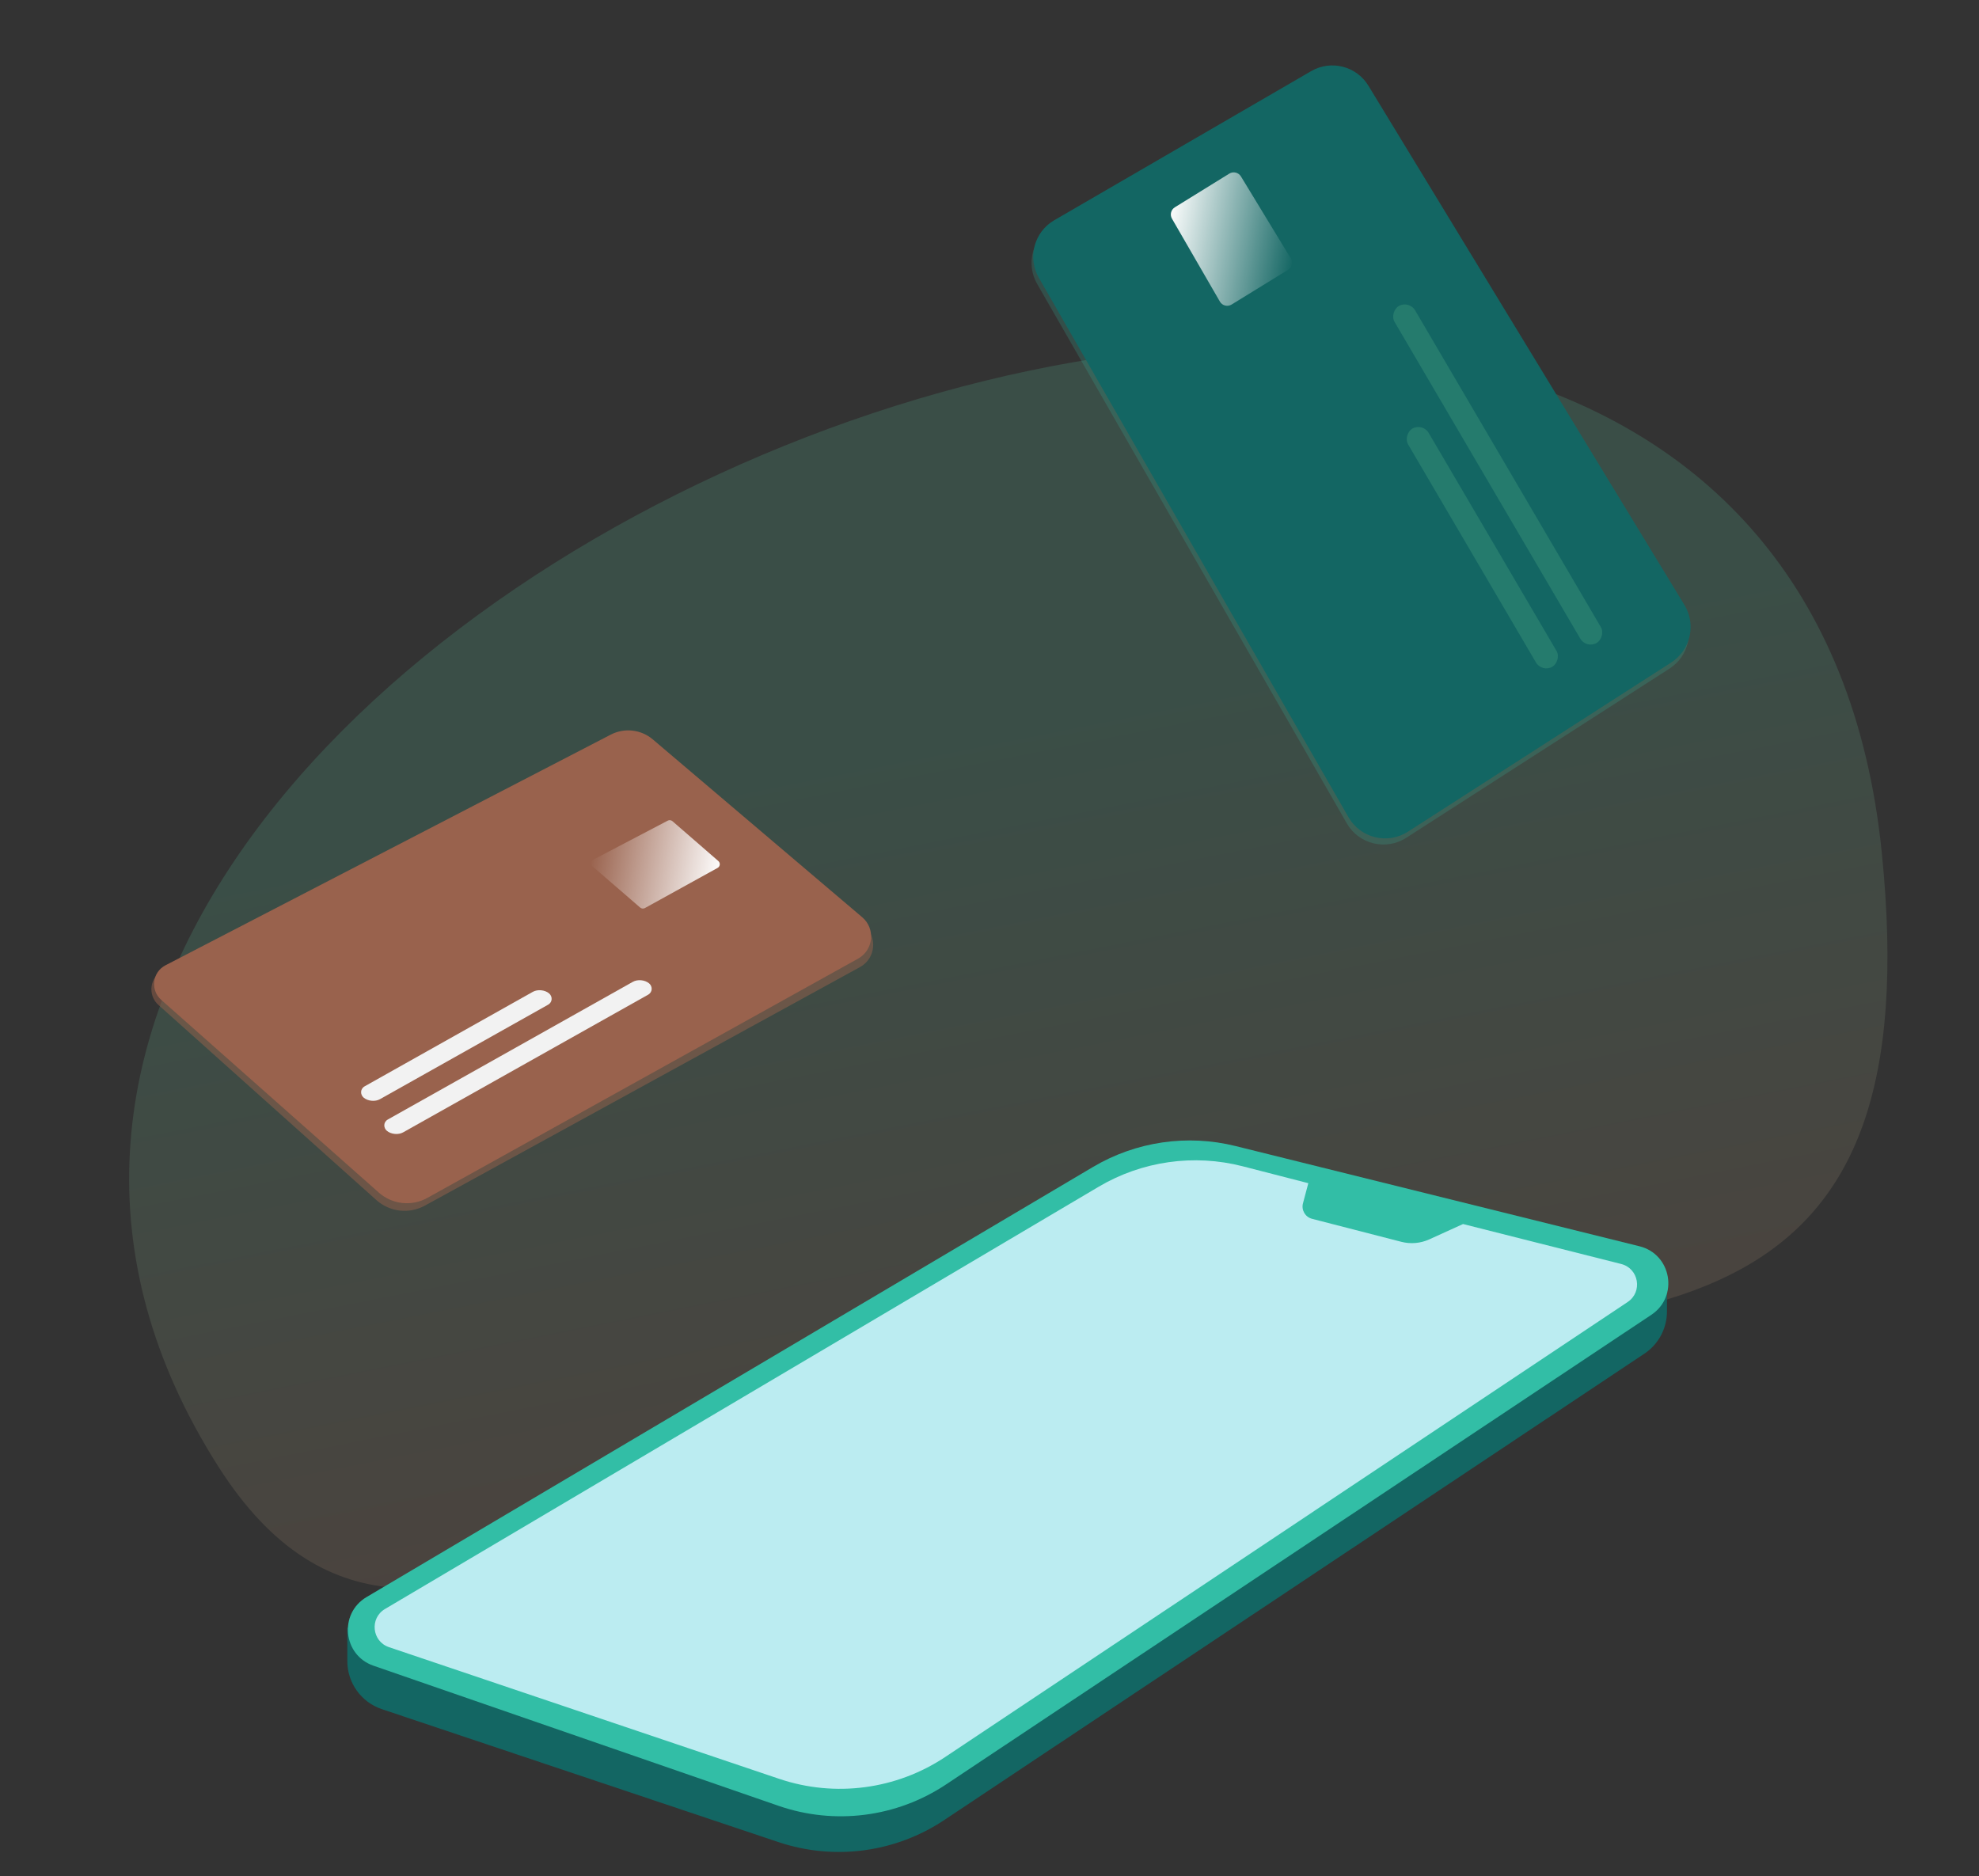 <svg width="212" height="201" viewBox="0 0 212 201" fill="none" xmlns="http://www.w3.org/2000/svg">
<rect x="0" y="0" width="212" height="201" fill="#333333" stroke="none"/>
<path d="M130.462 143.085C81.184 143.085 46.365 193.213 23.381 157.1C-34.587 66.019 189.875 -23.924 201.581 91.289C206.68 141.475 179.741 143.085 130.462 143.085Z" fill="url(#paint0_linear)" fill-opacity="0.2"/>
<path d="M101.146 194.985L176.154 145.02C177.665 144.014 178.573 142.318 178.573 140.502V136.397L124.445 125.661L37.206 174.396V177.955C37.206 180.288 38.696 182.36 40.909 183.102L83.39 197.344C89.355 199.343 95.91 198.473 101.146 194.985Z" fill="#136663"/>
<path d="M117.085 125.018L39.264 171.096C36.28 172.863 36.73 177.314 40.007 178.447L83.411 193.461C89.42 195.539 96.056 194.691 101.348 191.166L176.904 140.853C179.85 138.891 179.063 134.365 175.628 133.512L132.359 122.776C127.171 121.489 121.684 122.294 117.085 125.018Z" fill="#32BEA6"/>
<path d="M117.687 127.14L41.243 172.371C39.578 173.357 39.838 175.842 41.671 176.461L83.47 190.567C89.447 192.585 96.023 191.717 101.272 188.217L174.363 139.484C175.994 138.396 175.563 135.889 173.662 135.409L156.728 131.13L153.117 132.772C152.176 133.2 151.117 133.293 150.116 133.035L140.554 130.572C139.824 130.384 139.387 129.637 139.581 128.909L140.154 126.755L133.13 124.946C127.895 123.598 122.339 124.387 117.687 127.14Z" fill="#BBECF1"/>
<path d="M111.103 30.414L144.272 88.201C145.561 90.445 148.465 91.154 150.642 89.755L178.847 71.627C180.913 70.299 181.542 67.567 180.266 65.469L146.409 9.838C145.13 7.735 142.403 7.041 140.274 8.277L112.756 24.249C110.602 25.499 109.864 28.254 111.103 30.414Z" fill="#32BEA6" fill-opacity="0.2"/>
<path d="M111.285 29.758L144.454 87.545C145.742 89.789 148.647 90.498 150.823 89.099L179.029 70.971C181.094 69.644 181.724 66.911 180.447 64.814L146.591 9.182C145.311 7.079 142.585 6.385 140.456 7.621L112.937 23.594C110.784 24.843 110.045 27.599 111.285 29.758Z" fill="#136663"/>
<path d="M131.687 18.601L125.855 22.207C125.439 22.464 125.303 23.006 125.548 23.429L130.68 32.307C130.935 32.748 131.504 32.892 131.937 32.625L137.973 28.913C138.397 28.652 138.531 28.097 138.272 27.672L132.936 18.9C132.675 18.471 132.114 18.337 131.687 18.601Z" fill="url(#paint1_linear)"/>
<rect width="29.583" height="2.526" rx="1.263" transform="matrix(-0.506 -0.863 0.872 -0.49 165.177 72.058)" fill="#6FCF97" fill-opacity="0.2"/>
<rect width="41.843" height="2.526" rx="1.263" transform="matrix(-0.506 -0.863 0.872 -0.49 169.927 69.508)" fill="#6FCF97" fill-opacity="0.2"/>
<path d="M17.445 103.966L65.147 79.376C66.782 78.533 68.764 78.764 70.162 79.96L92.59 99.159C94.032 100.394 93.794 102.689 92.13 103.601L45.511 129.159C43.829 130.081 41.748 129.842 40.319 128.562L16.972 107.661C15.791 106.604 16.036 104.692 17.445 103.966Z" fill="#99624D" fill-opacity="0.5"/>
<path d="M17.727 103.412L65.425 78.702C66.892 77.942 68.674 78.144 69.933 79.214L92.36 98.259C93.805 99.486 93.579 101.78 91.921 102.701L45.779 128.332C44.102 129.264 42.019 129.036 40.583 127.764L17.268 107.114C16.079 106.061 16.317 104.143 17.727 103.412Z" fill="#99624D"/>
<path d="M72.037 87.975L76.951 92.241C77.188 92.447 77.148 92.827 76.873 92.979L69.088 97.279C68.922 97.371 68.717 97.349 68.574 97.225L63.489 92.828C63.247 92.62 63.292 92.234 63.574 92.085L71.531 87.916C71.696 87.829 71.897 87.853 72.037 87.975Z" fill="url(#paint2_linear)"/>
<rect width="22.783" height="2.137" rx="1.068" transform="matrix(-0.872 0.49 0.763 0.647 58.007 105.733)" fill="#F2F2F2"/>
<rect width="32.224" height="2.137" rx="1.068" transform="matrix(-0.872 0.49 0.763 0.647 68.724 104.66)" fill="#F2F2F2"/>
<defs>
<linearGradient id="paint0_linear" x1="98.895" y1="80.767" x2="115.888" y2="166.512" gradientUnits="userSpaceOnUse">
<stop stop-color="#57B894"/>
<stop offset="1" stop-color="#B27C66"/>
</linearGradient>
<linearGradient id="paint1_linear" x1="124.861" y1="24.078" x2="138.856" y2="26.531" gradientUnits="userSpaceOnUse">
<stop stop-color="white"/>
<stop offset="1" stop-color="white" stop-opacity="0"/>
</linearGradient>
<linearGradient id="paint2_linear" x1="77.274" y1="93.608" x2="63.415" y2="91.179" gradientUnits="userSpaceOnUse">
<stop stop-color="white"/>
<stop offset="1" stop-color="white" stop-opacity="0"/>
</linearGradient>
</defs>
</svg>
